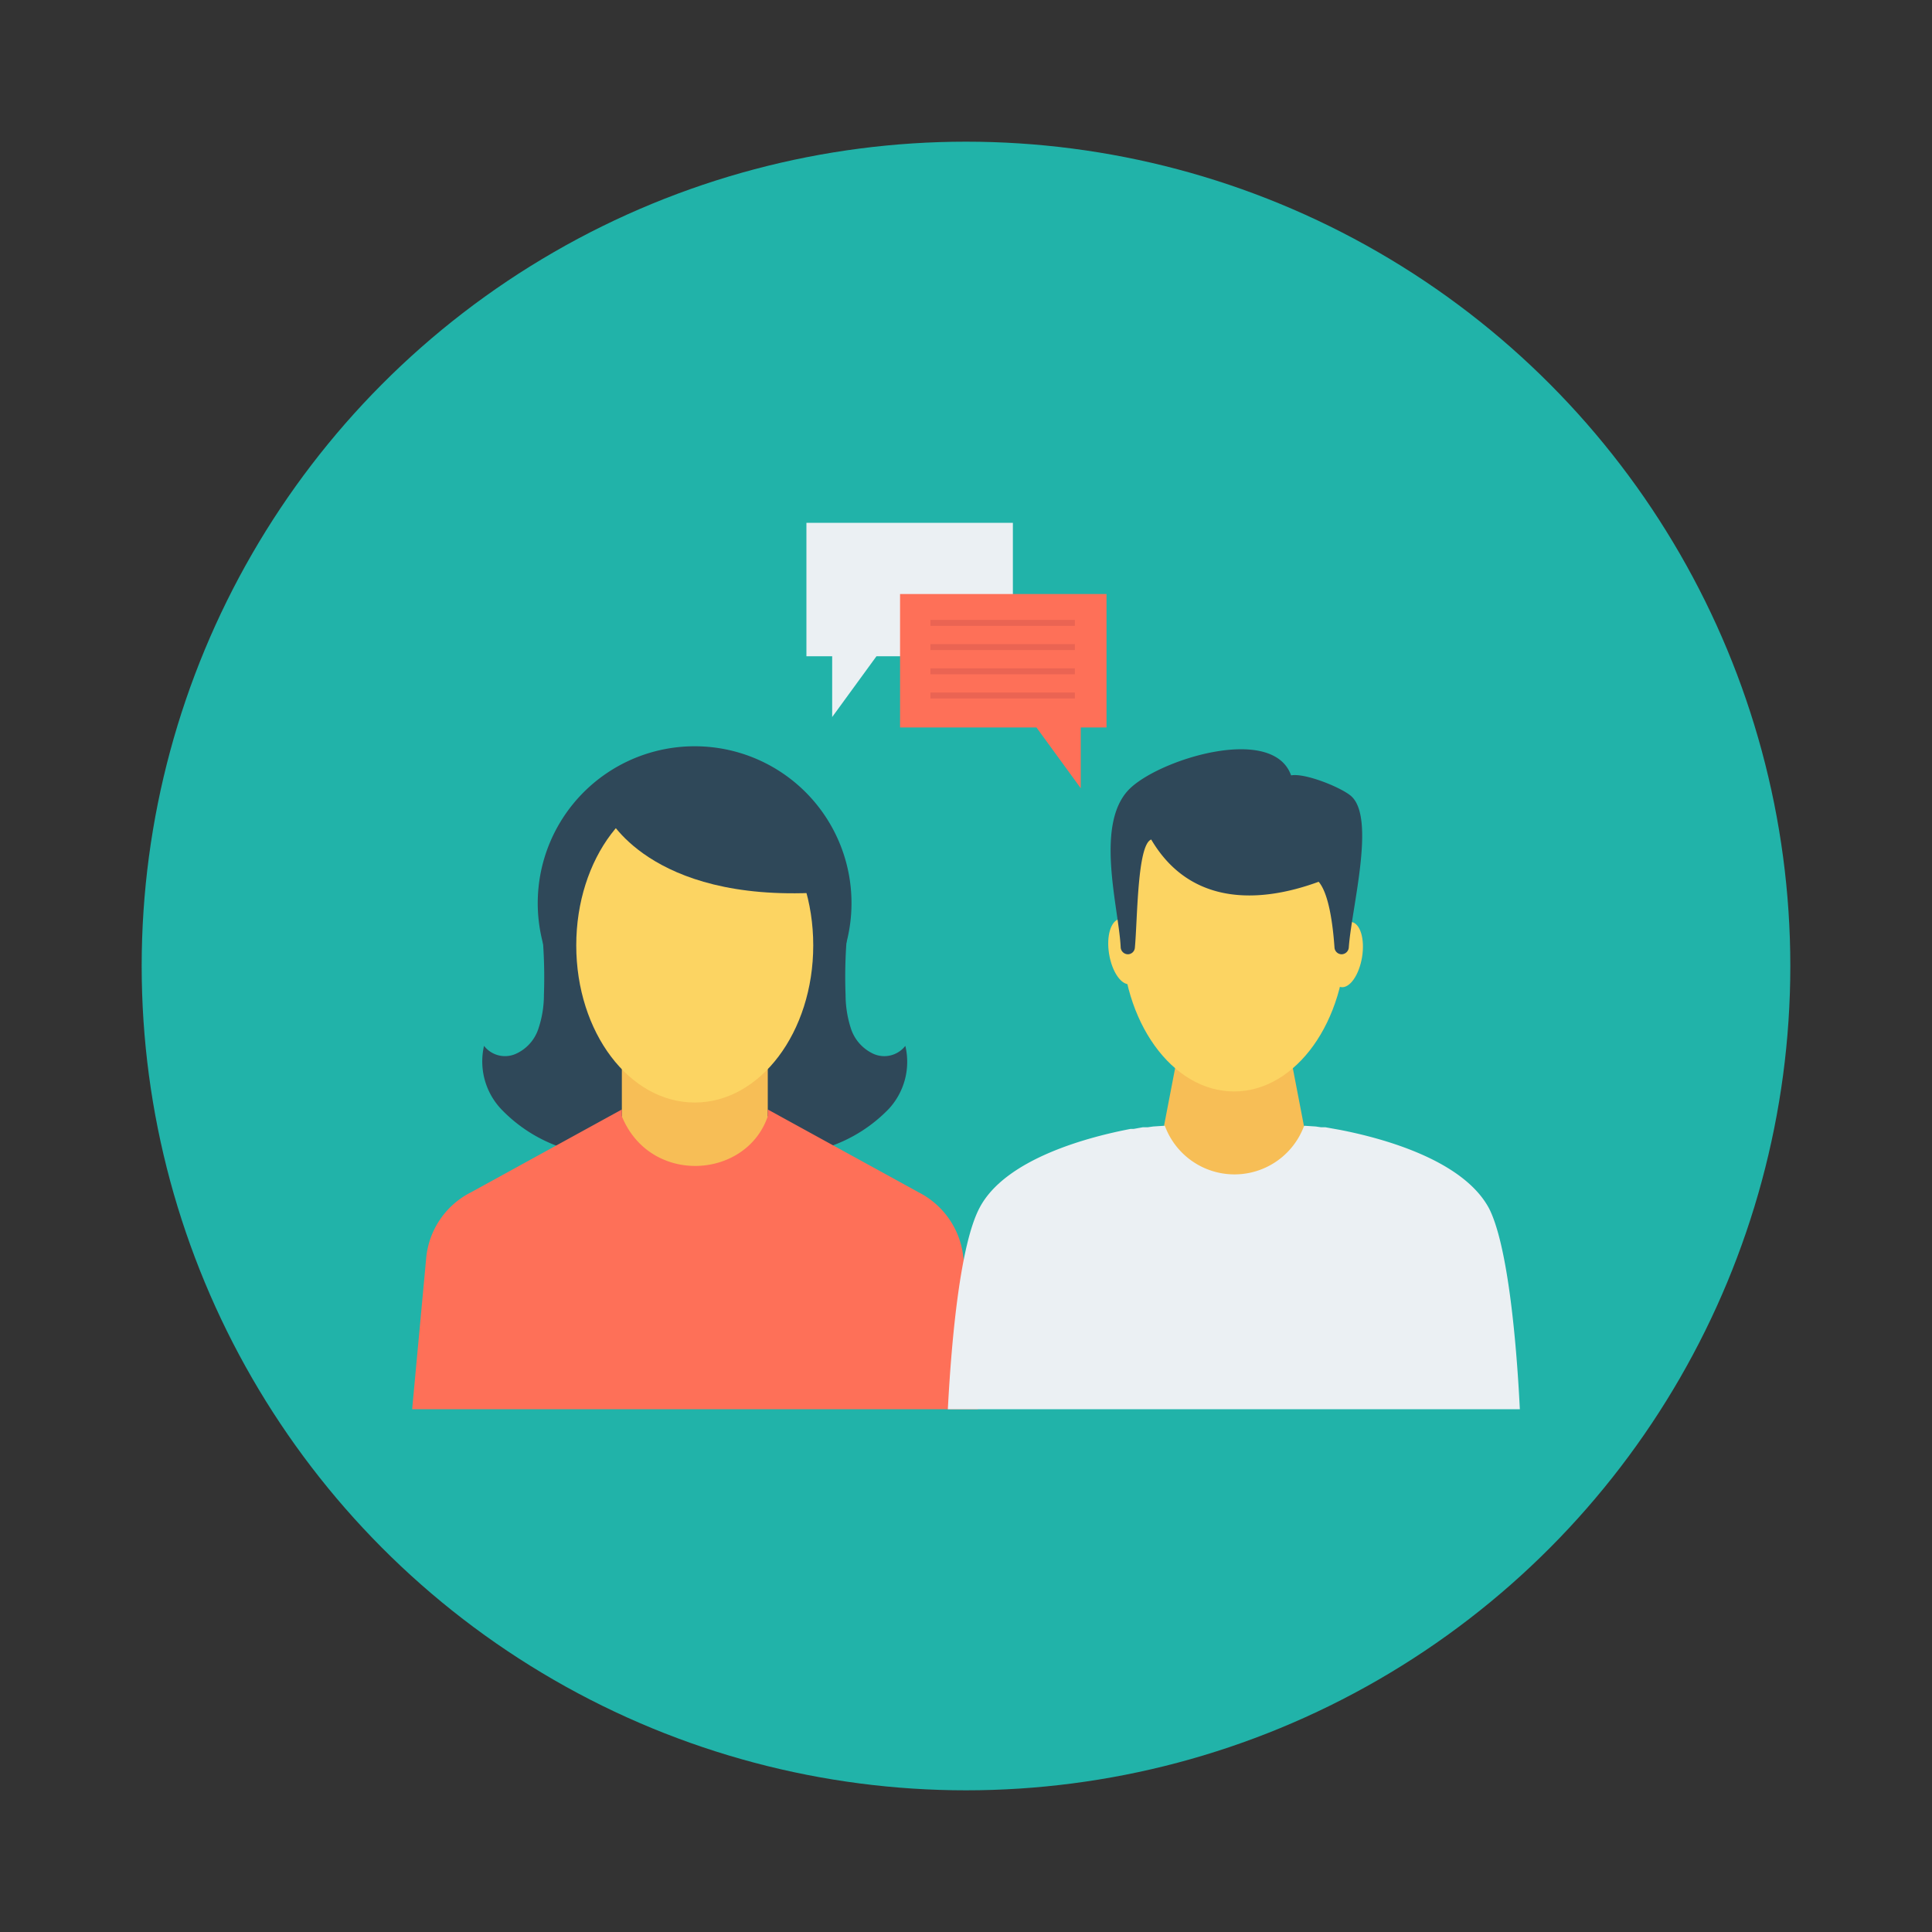 <svg id="Layer_1" height="512" viewBox="0 0 150 150" width="512" xmlns="http://www.w3.org/2000/svg" data-name="Layer 1"><rect x="0" y="0" width="150" height="150" fill="#333333" stroke="none"/><circle cx="75" cy="75" fill="#21b3a9" r="64"/><path d="m70.29 81.2a2.07 2.07 0 0 1 -2.43.64 3.28 3.28 0 0 1 -1.78-1.94 8.52 8.52 0 0 1 -.43-2.66 37.3 37.3 0 0 1 .22-5.69 1.24 1.24 0 0 0 -1.82-1.26l-3.52 1.88a10.73 10.73 0 0 0 -5.82 3.74 9.87 9.87 0 0 0 -.77 1.24 8.76 8.76 0 0 0 -.76-1.24 10.72 10.72 0 0 0 -5.83-3.74l-3.58-1.91a1.2 1.2 0 0 0 -1.77 1.22 38.23 38.23 0 0 1 .23 5.76 8.24 8.24 0 0 1 -.44 2.66 3.23 3.23 0 0 1 -1.79 1.94 2.06 2.06 0 0 1 -2.42-.64 5.4 5.4 0 0 0 1.32 4.9 11.67 11.67 0 0 0 4.43 2.9 8 8 0 0 0 4.1.79 8.1 8.1 0 0 0 4.57-2.96 13.75 13.75 0 0 0 1.93-2.64 14.24 14.24 0 0 0 1.94 2.64 8.07 8.07 0 0 0 4.58 2.93 8.06 8.06 0 0 0 4.1-.79 11.63 11.63 0 0 0 4.45-2.87 5.38 5.38 0 0 0 1.29-4.9z" fill="#2f4859"/><path d="m53.94 57.94a12.18 12.18 0 1 0 12.17 12.17 12.17 12.17 0 0 0 -12.17-12.17z" fill="#2f4859"/><path d="m59.61 86.67v-5.13l-5.66-1.97h-.01l-5.66 1.97v5.13l-2.63 1.32v5.62h16.96v-5.43z" fill="#f7be56"/><ellipse cx="53.94" cy="73.4" fill="#fcd462" rx="9.2" ry="12.2"/><path d="m75.92 109.41-1.12-11.74a6.42 6.42 0 0 0 -3.48-5.1l-11.71-6.43s0 .19 0 .53c-1.67 4.88-9.12 5.39-11.33 0 0-.34 0-.53 0-.53l-11.71 6.43a6.38 6.38 0 0 0 -3.48 5.1l-1.09 11.74h44z" fill="#fe7058"/><path d="m47.14 63.3s3.21 6.73 16.39 6l-1.83-6-4.81-3.84h-4.57z" fill="#2f4859"/><path d="m86.93 71.35c.67-.11 1.41.93 1.63 2.33s-.13 2.62-.81 2.73-1.41-.94-1.64-2.34.14-2.61.82-2.72z" fill="#fcd462"/><path d="m100.06 81.3h-8.51l-1.38 7.17 5.22 5.94 6.05-5.94z" fill="#f7be56"/><path d="m104.93 71.58c-.68-.11-1.41.94-1.64 2.33s.14 2.62.82 2.73 1.41-.93 1.64-2.33-.14-2.62-.82-2.73z" fill="#fcd462"/><path d="m95.81 60.47c-4.82 0-8.72 5.43-8.72 12.13s3.91 12.14 8.72 12.14 8.71-5.44 8.71-12.14-3.9-12.13-8.71-12.13z" fill="#fcd462"/><path d="m104.87 61.78c-.79-.66-3.55-1.78-4.63-1.58-1.39-3.9-9.82-1.37-12.37.89-3 2.62-1 9.36-.86 12.47a.57.57 0 0 0 .55.53.55.55 0 0 0 .55-.5c.21-2.22.18-8 1.27-8.41 3 5.1 8.32 5 13 3.28.78.91 1.1 3.25 1.23 5.11a.56.56 0 0 0 .55.52.57.57 0 0 0 .56-.53c.22-3.11 2.13-10.12.15-11.78z" fill="#2f4859"/><path d="m118 109.41h-44.41c.31-5.86 1-12.83 2.45-15.61 2-3.87 8.59-5.55 11.73-6.15h.24l.72-.13h.11.16.11l.43-.06.76-.05h.14a5.76 5.76 0 0 0 10.81 0h.13l.77.05.41.06h.09.1.15l1.17.21c3.22.63 9.54 2.31 11.55 6.11 1.38 2.74 2.09 9.71 2.38 15.57z" fill="#ebf0f3"/><path d="m78.64 40.59h-16.03v10.36h2v4.72l3.44-4.72h10.59z" fill="#ebf0f3"/><path d="m69.88 46.12h16.03v10.36h-2v4.72l-3.44-4.72h-10.59z" fill="#fe7058"/><g fill="#ea6453"><path d="m72.24 48.13h11.21v.46h-11.21z"/><path d="m72.24 50.01h11.21v.46h-11.21z"/><path d="m72.24 51.89h11.21v.46h-11.21z"/><path d="m72.24 53.77h11.21v.46h-11.21z"/></g></svg>